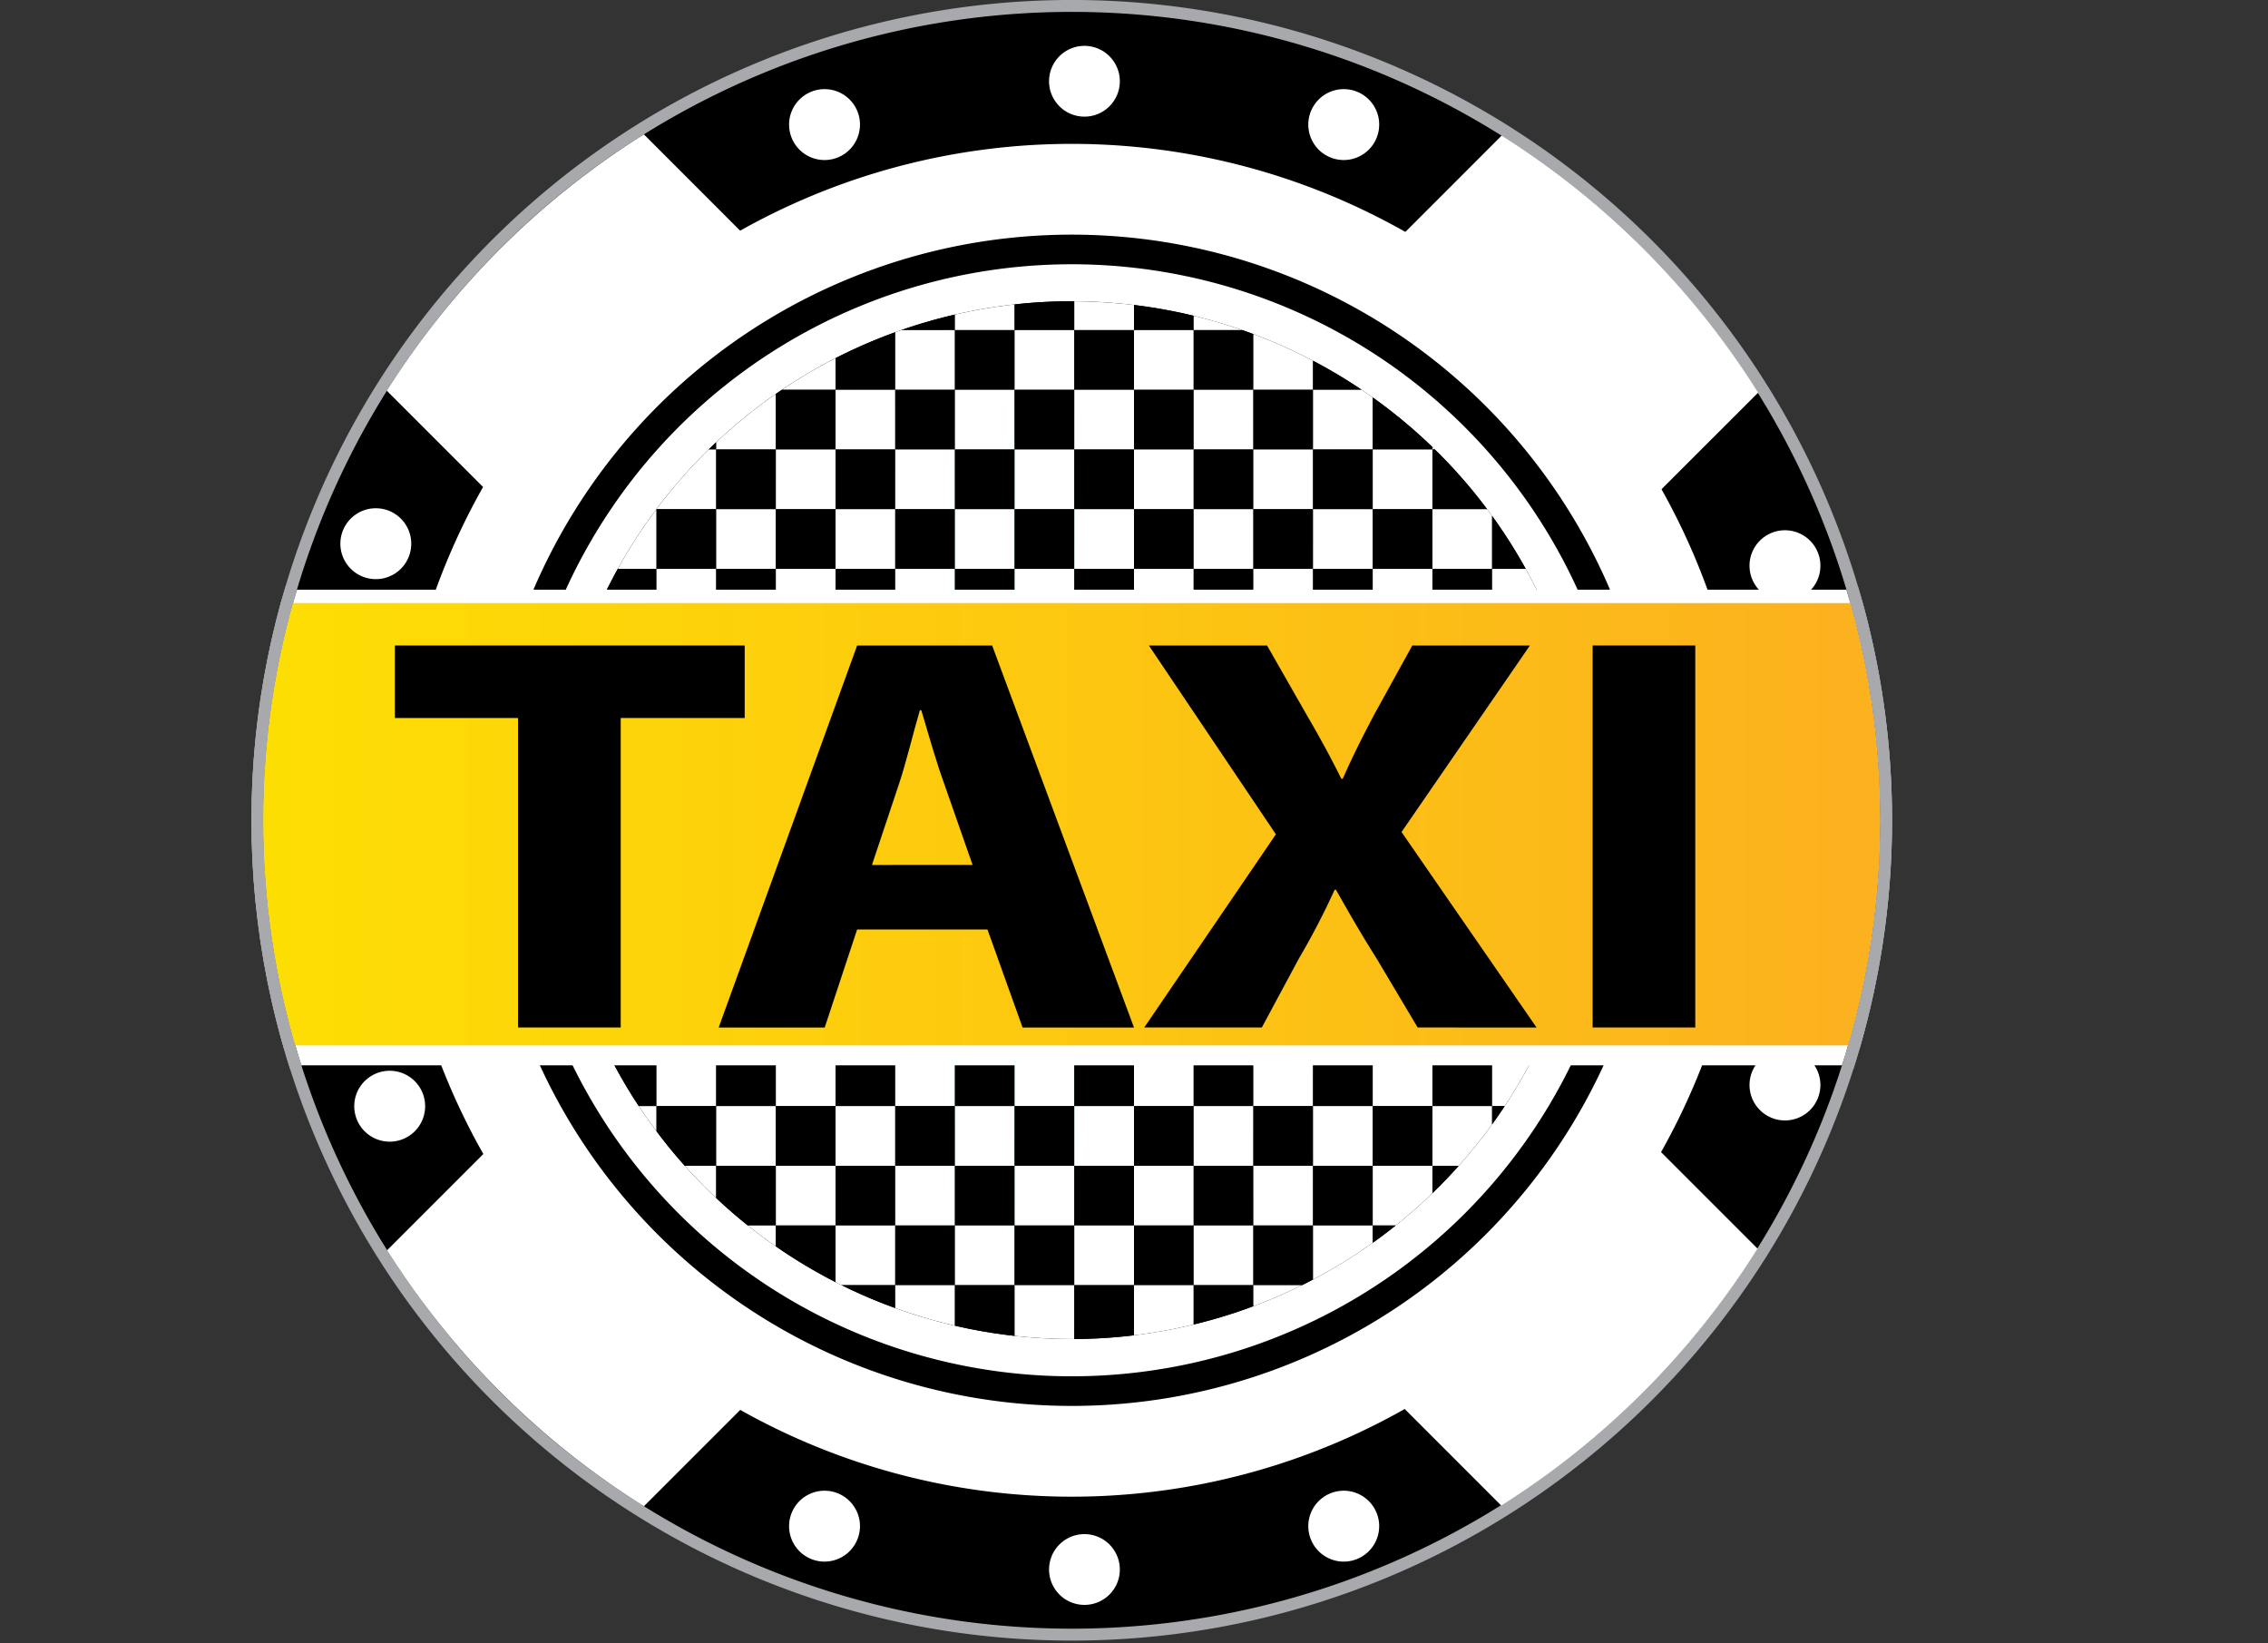 <svg xmlns="http://www.w3.org/2000/svg" xmlns:xlink="http://www.w3.org/1999/xlink" viewBox="0 0 405.06 293.49"><rect x="0" y="0" width="405.06" height="293.49" fill="#333333" stroke="none"/><defs><style>.cls-1{fill:#a7a9ac}.cls-2{fill:url(#radial-gradient)}.cls-3{fill:none}.cls-4{clip-path:url(#clip-path)}.cls-5{fill:#fff}.cls-6{clip-path:url(#clip-path-2)}.cls-7{clip-path:url(#clip-path-3)}.cls-8{fill:url(#linear-gradient)}</style><radialGradient id="radial-gradient" cx="191.41" cy="146.5" r="92.67" gradientUnits="userSpaceOnUse"><stop offset="0" stop-color="#009444"/><stop offset=".35" stop-color="#00632d"/><stop offset="1"/></radialGradient><clipPath id="clip-path"><path d="M295,250.09A146.5,146.5,0,1,1,295,42.9,146.5,146.5,0,0,1,295,250.09Z" class="cls-1"/></clipPath><clipPath id="clip-path-2"><path d="M256.94,212a92.67,92.67,0,1,1,0-131.06A92.68,92.68,0,0,1,256.94,212Z" class="cls-2"/></clipPath><clipPath id="clip-path-3"><path d="M293.49,248.58a144.37,144.37,0,1,1,0-204.17A144.38,144.38,0,0,1,293.49,248.58Z" class="cls-3"/></clipPath><linearGradient id="linear-gradient" x1="23.63" x2="391.06" y1="147.2" y2="147.2" gradientUnits="userSpaceOnUse"><stop offset="0" stop-color="#fde200"/><stop offset="1" stop-color="#fca824"/></linearGradient></defs><title>Ativo 4</title><g id="Camada_2" data-name="Camada 2"><g id="Layer_1" data-name="Layer 1"><path d="M295,250.09A146.5,146.5,0,1,1,295,42.9,146.5,146.5,0,0,1,295,250.09Z" class="cls-1"/><g class="cls-4"><path d="M395.22,172.64c0,8.17-3.47,18.3-12.72,18.3H42.6c-9.24,0-21.45-10.13-21.45-18.3V122.3c0-8.17,8.62-17.59,17.88-17.59H378.91c9.25,0,16.31,9.42,16.31,17.59Z" class="cls-1"/><path d="M394,172.5c0,8.16-7.5,14.8-16.75,14.8H37.91c-9.26,0-16.76-6.64-16.76-14.8V121.93c0-8.17,7.5-14.8,16.76-14.8H377.26c9.25,0,16.75,6.63,16.75,14.8Z" class="cls-1"/></g><path d="M293.49,248.58a144.37,144.37,0,1,1,0-204.17A144.38,144.38,0,0,1,293.49,248.58Z"/><path d="M276.82,231.91a120.8,120.8,0,1,1,0-170.83A120.8,120.8,0,0,1,276.82,231.91Z" class="cls-5"/><path d="M237.52,146.56,314,70.12A145.47,145.47,0,0,0,268.2,24.21l-76.51,76.52Z" class="cls-5"/><path d="M145.86,146.56,69.13,223.29A145.58,145.58,0,0,0,115,269l76.66-76.65Z" class="cls-5"/><path d="M313.9,223l-76.38-76.39-45.83,45.83,76.43,76.44A145.47,145.47,0,0,0,313.9,223Z" class="cls-5"/><path d="M191.69,100.73,115,24A145.57,145.57,0,0,0,69.08,69.78l76.78,76.78Z" class="cls-5"/><rect width="64.81" height="64.81" x="159.28" y="114.16" class="cls-5" transform="translate(-47.49 178.48) rotate(-45)"/><path d="M265.37,220.45a104.59,104.59,0,1,1,0-147.91A104.61,104.61,0,0,1,265.37,220.45Z"/><path d="M261.62,216.71a99.3,99.3,0,1,1,0-140.43A99.3,99.3,0,0,1,261.62,216.71Z" class="cls-5"/><path d="M256.94,212a92.67,92.67,0,1,1,0-131.06A92.68,92.68,0,0,1,256.94,212Z" class="cls-2"/><g class="cls-6"><rect width="10.66" height="10.66" y="37.64"/><rect width="10.66" height="10.66" x="10.66" y="37.64" class="cls-5"/><rect width="10.66" height="10.66" x="21.32" y="37.64"/><rect width="10.66" height="10.66" x="31.98" y="37.64" class="cls-5"/><rect width="10.66" height="10.66" x="42.64" y="37.64"/><rect width="10.66" height="10.66" x="53.3" y="37.64" class="cls-5"/><rect width="10.66" height="10.66" x="63.96" y="37.64"/><rect width="10.66" height="10.66" x="74.62" y="37.64" class="cls-5"/><rect width="10.66" height="10.66" x="85.28" y="37.64"/><rect width="10.66" height="10.66" x="95.94" y="37.64" class="cls-5"/><rect width="10.66" height="10.66" x="106.6" y="37.64"/><rect width="10.66" height="10.66" x="117.25" y="37.64" class="cls-5"/><rect width="10.66" height="10.66" x="127.92" y="37.64"/><rect width="10.66" height="10.66" x="138.57" y="37.64" class="cls-5"/><rect width="10.66" height="10.66" x="149.23" y="37.64"/><rect width="10.66" height="10.66" x="159.89" y="37.64" class="cls-5"/><rect width="10.66" height="10.66" x="170.55" y="37.64"/><rect width="10.66" height="10.66" x="181.21" y="37.64" class="cls-5"/><rect width="10.66" height="10.66" x="191.87" y="37.64"/><rect width="10.66" height="10.66" x="202.53" y="37.64" class="cls-5"/><rect width="10.66" height="10.66" x="213.19" y="37.64"/><rect width="10.66" height="10.66" x="223.85" y="37.64" class="cls-5"/><rect width="10.66" height="10.66" x="234.51" y="37.64"/><rect width="10.66" height="10.66" x="245.17" y="37.64" class="cls-5"/><rect width="10.66" height="10.66" x="255.83" y="37.64"/><rect width="10.66" height="10.66" x="266.49" y="37.64" class="cls-5"/><rect width="10.66" height="10.66" x="277.15" y="37.64"/><rect width="10.66" height="10.66" x="287.81" y="37.64" class="cls-5"/><rect width="10.66" height="10.66" x="298.47" y="37.64"/><rect width="10.66" height="10.66" x="309.13" y="37.64" class="cls-5"/><rect width="10.66" height="10.66" x="319.79" y="37.64"/><rect width="10.66" height="10.66" x="330.45" y="37.64" class="cls-5"/><rect width="10.66" height="10.66" x="341.11" y="37.64"/><rect width="10.66" height="10.66" x="351.77" y="37.64" class="cls-5"/><rect width="10.66" height="10.66" x="362.43" y="37.64"/><rect width="10.66" height="10.66" x="373.09" y="37.64" class="cls-5"/><rect width="10.66" height="10.66" x="383.75" y="37.64"/><rect width="10.66" height="10.66" x="10.66" y="48.3"/><rect width="10.66" height="10.66" x="21.32" y="48.3" class="cls-5"/><rect width="10.66" height="10.66" x="31.98" y="48.3"/><rect width="10.66" height="10.66" x="42.64" y="48.3" class="cls-5"/><rect width="10.66" height="10.66" x="53.3" y="48.3"/><rect width="10.66" height="10.66" x="63.96" y="48.3" class="cls-5"/><rect width="10.66" height="10.66" x="74.62" y="48.3"/><rect width="10.66" height="10.66" x="85.28" y="48.3" class="cls-5"/><rect width="10.66" height="10.66" x="95.94" y="48.3"/><rect width="10.66" height="10.66" x="106.6" y="48.3" class="cls-5"/><rect width="10.66" height="10.66" x="117.25" y="48.3"/><rect width="10.66" height="10.66" x="127.92" y="48.3" class="cls-5"/><rect width="10.66" height="10.66" x="138.57" y="48.3"/><rect width="10.66" height="10.66" x="149.23" y="48.3" class="cls-5"/><rect width="10.66" height="10.66" x="159.89" y="48.3"/><rect width="10.66" height="10.66" x="170.55" y="48.3" class="cls-5"/><rect width="10.66" height="10.66" x="181.21" y="48.3"/><rect width="10.66" height="10.66" x="191.87" y="48.3" class="cls-5"/><rect width="10.66" height="10.66" x="202.53" y="48.3"/><rect width="10.66" height="10.66" x="213.19" y="48.3" class="cls-5"/><rect width="10.66" height="10.66" x="223.85" y="48.3"/><rect width="10.66" height="10.66" x="234.51" y="48.3" class="cls-5"/><rect width="10.66" height="10.66" x="245.17" y="48.3"/><rect width="10.66" height="10.66" x="255.83" y="48.3" class="cls-5"/><rect width="10.66" height="10.66" x="266.49" y="48.3"/><rect width="10.66" height="10.66" x="277.15" y="48.3" class="cls-5"/><rect width="10.66" height="10.66" x="287.81" y="48.3"/><rect width="10.66" height="10.66" x="298.47" y="48.3" class="cls-5"/><rect width="10.66" height="10.66" x="309.13" y="48.3"/><rect width="10.66" height="10.66" x="319.79" y="48.3" class="cls-5"/><rect width="10.66" height="10.66" x="330.45" y="48.3"/><rect width="10.66" height="10.66" x="341.11" y="48.3" class="cls-5"/><rect width="10.66" height="10.66" x="351.77" y="48.3"/><rect width="10.66" height="10.66" x="362.43" y="48.3" class="cls-5"/><rect width="10.66" height="10.66" x="373.09" y="48.3"/><rect width="10.66" height="10.66" x="383.75" y="48.3" class="cls-5"/><rect width="10.66" height="10.66" x="394.4" y="48.3"/><rect width="10.66" height="10.66" y="58.96"/><rect width="10.66" height="10.66" x="10.66" y="58.96" class="cls-5"/><rect width="10.66" height="10.66" x="21.32" y="58.96"/><rect width="10.66" height="10.66" x="31.98" y="58.96" class="cls-5"/><rect width="10.66" height="10.66" x="42.64" y="58.96"/><rect width="10.66" height="10.66" x="53.3" y="58.96" class="cls-5"/><rect width="10.66" height="10.66" x="63.96" y="58.96"/><rect width="10.66" height="10.66" x="74.62" y="58.96" class="cls-5"/><rect width="10.66" height="10.66" x="85.28" y="58.96"/><rect width="10.66" height="10.66" x="95.94" y="58.96" class="cls-5"/><rect width="10.66" height="10.66" x="106.6" y="58.96"/><rect width="10.66" height="10.66" x="117.25" y="58.96" class="cls-5"/><rect width="10.66" height="10.66" x="127.92" y="58.96"/><rect width="10.66" height="10.66" x="138.57" y="58.96" class="cls-5"/><rect width="10.66" height="10.66" x="149.23" y="58.96"/><rect width="10.66" height="10.66" x="159.89" y="58.96" class="cls-5"/><rect width="10.66" height="10.66" x="170.55" y="58.96"/><rect width="10.66" height="10.66" x="181.21" y="58.96" class="cls-5"/><rect width="10.66" height="10.66" x="191.87" y="58.96"/><rect width="10.66" height="10.66" x="202.53" y="58.96" class="cls-5"/><rect width="10.66" height="10.66" x="213.19" y="58.96"/><rect width="10.66" height="10.66" x="223.85" y="58.96" class="cls-5"/><rect width="10.66" height="10.66" x="234.51" y="58.96"/><rect width="10.66" height="10.66" x="245.17" y="58.96" class="cls-5"/><rect width="10.66" height="10.66" x="255.83" y="58.96"/><rect width="10.66" height="10.66" x="266.49" y="58.96" class="cls-5"/><rect width="10.66" height="10.66" x="277.15" y="58.96"/><rect width="10.66" height="10.66" x="287.81" y="58.96" class="cls-5"/><rect width="10.66" height="10.66" x="298.47" y="58.96"/><rect width="10.66" height="10.66" x="309.13" y="58.96" class="cls-5"/><rect width="10.66" height="10.66" x="319.79" y="58.96"/><rect width="10.66" height="10.66" x="330.45" y="58.96" class="cls-5"/><rect width="10.66" height="10.66" x="341.11" y="58.96"/><rect width="10.66" height="10.66" x="351.77" y="58.96" class="cls-5"/><rect width="10.66" height="10.66" x="362.43" y="58.96"/><rect width="10.66" height="10.66" x="373.09" y="58.96" class="cls-5"/><rect width="10.66" height="10.66" x="383.75" y="58.96"/><rect width="10.66" height="10.66" x="10.66" y="69.62"/><rect width="10.66" height="10.66" x="21.32" y="69.62" class="cls-5"/><rect width="10.66" height="10.66" x="31.98" y="69.62"/><rect width="10.66" height="10.66" x="42.64" y="69.62" class="cls-5"/><rect width="10.66" height="10.66" x="53.3" y="69.62"/><rect width="10.66" height="10.66" x="63.96" y="69.62" class="cls-5"/><rect width="10.66" height="10.66" x="74.62" y="69.62"/><rect width="10.66" height="10.66" x="85.28" y="69.62" class="cls-5"/><rect width="10.66" height="10.66" x="95.94" y="69.62"/><rect width="10.66" height="10.66" x="106.6" y="69.62" class="cls-5"/><rect width="10.66" height="10.66" x="117.25" y="69.62"/><rect width="10.66" height="10.66" x="127.92" y="69.62" class="cls-5"/><rect width="10.66" height="10.66" x="138.57" y="69.62"/><rect width="10.66" height="10.66" x="149.23" y="69.62" class="cls-5"/><rect width="10.66" height="10.66" x="159.89" y="69.62"/><rect width="10.66" height="10.66" x="170.55" y="69.62" class="cls-5"/><rect width="10.66" height="10.66" x="181.21" y="69.62"/><rect width="10.66" height="10.66" x="191.87" y="69.62" class="cls-5"/><rect width="10.66" height="10.66" x="202.53" y="69.62"/><rect width="10.66" height="10.66" x="213.19" y="69.62" class="cls-5"/><rect width="10.66" height="10.66" x="223.85" y="69.62"/><rect width="10.66" height="10.66" x="234.51" y="69.62" class="cls-5"/><rect width="10.66" height="10.66" x="245.17" y="69.62"/><rect width="10.66" height="10.66" x="255.83" y="69.62" class="cls-5"/><rect width="10.66" height="10.66" x="266.49" y="69.62"/><rect width="10.66" height="10.66" x="277.15" y="69.62" class="cls-5"/><rect width="10.66" height="10.66" x="287.81" y="69.62"/><rect width="10.66" height="10.66" x="298.47" y="69.62" class="cls-5"/><rect width="10.66" height="10.66" x="309.13" y="69.62"/><rect width="10.66" height="10.66" x="319.79" y="69.62" class="cls-5"/><rect width="10.66" height="10.66" x="330.45" y="69.62"/><rect width="10.66" height="10.66" x="341.11" y="69.62" class="cls-5"/><rect width="10.66" height="10.66" x="351.77" y="69.62"/><rect width="10.66" height="10.66" x="362.43" y="69.62" class="cls-5"/><rect width="10.66" height="10.66" x="373.09" y="69.62"/><rect width="10.66" height="10.66" x="383.75" y="69.62" class="cls-5"/><rect width="10.66" height="10.66" x="394.4" y="69.62"/><rect width="10.66" height="10.66" y="80.28"/><rect width="10.66" height="10.66" x="10.66" y="80.28" class="cls-5"/><rect width="10.66" height="10.66" x="21.32" y="80.28"/><rect width="10.66" height="10.66" x="31.98" y="80.28" class="cls-5"/><rect width="10.66" height="10.66" x="42.64" y="80.28"/><rect width="10.66" height="10.66" x="53.3" y="80.28" class="cls-5"/><rect width="10.66" height="10.66" x="63.96" y="80.28"/><rect width="10.66" height="10.66" x="74.62" y="80.28" class="cls-5"/><rect width="10.66" height="10.66" x="85.28" y="80.28"/><rect width="10.66" height="10.66" x="95.94" y="80.28" class="cls-5"/><rect width="10.66" height="10.66" x="106.6" y="80.28"/><rect width="10.66" height="10.66" x="117.25" y="80.28" class="cls-5"/><rect width="10.66" height="10.66" x="127.92" y="80.28"/><rect width="10.66" height="10.66" x="138.57" y="80.28" class="cls-5"/><rect width="10.66" height="10.66" x="149.23" y="80.28"/><rect width="10.66" height="10.66" x="159.89" y="80.28" class="cls-5"/><rect width="10.66" height="10.66" x="170.55" y="80.28"/><rect width="10.66" height="10.66" x="181.21" y="80.28" class="cls-5"/><rect width="10.66" height="10.66" x="191.87" y="80.28"/><rect width="10.66" height="10.66" x="202.53" y="80.28" class="cls-5"/><rect width="10.66" height="10.66" x="213.19" y="80.28"/><rect width="10.66" height="10.66" x="223.85" y="80.28" class="cls-5"/><rect width="10.66" height="10.66" x="234.51" y="80.28"/><rect width="10.66" height="10.66" x="245.17" y="80.28" class="cls-5"/><rect width="10.66" height="10.66" x="255.83" y="80.28"/><rect width="10.66" height="10.66" x="266.49" y="80.28" class="cls-5"/><rect width="10.66" height="10.66" x="277.15" y="80.28"/><rect width="10.66" height="10.66" x="287.81" y="80.28" class="cls-5"/><rect width="10.66" height="10.66" x="298.47" y="80.28"/><rect width="10.66" height="10.66" x="309.13" y="80.28" class="cls-5"/><rect width="10.66" height="10.66" x="319.79" y="80.28"/><rect width="10.66" height="10.66" x="330.45" y="80.28" class="cls-5"/><rect width="10.66" height="10.66" x="341.11" y="80.28"/><rect width="10.66" height="10.66" x="351.77" y="80.28" class="cls-5"/><rect width="10.66" height="10.66" x="362.43" y="80.28"/><rect width="10.66" height="10.66" x="373.09" y="80.28" class="cls-5"/><rect width="10.66" height="10.66" x="383.75" y="80.28"/><rect width="10.66" height="10.66" x="10.66" y="90.94"/><rect width="10.66" height="10.66" x="21.32" y="90.94" class="cls-5"/><rect width="10.66" height="10.66" x="31.98" y="90.94"/><rect width="10.66" height="10.66" x="42.64" y="90.94" class="cls-5"/><rect width="10.66" height="10.66" x="53.3" y="90.94"/><rect width="10.66" height="10.66" x="63.96" y="90.94" class="cls-5"/><rect width="10.66" height="10.66" x="74.62" y="90.94"/><rect width="10.66" height="10.66" x="85.28" y="90.94" class="cls-5"/><rect width="10.66" height="10.66" x="95.94" y="90.94"/><rect width="10.66" height="10.66" x="106.6" y="90.94" class="cls-5"/><rect width="10.66" height="10.66" x="117.25" y="90.94"/><rect width="10.66" height="10.66" x="127.92" y="90.94" class="cls-5"/><rect width="10.66" height="10.66" x="138.57" y="90.94"/><rect width="10.66" height="10.66" x="149.23" y="90.94" class="cls-5"/><rect width="10.66" height="10.66" x="159.89" y="90.94"/><rect width="10.66" height="10.66" x="170.55" y="90.94" class="cls-5"/><rect width="10.66" height="10.66" x="181.21" y="90.94"/><rect width="10.66" height="10.66" x="191.87" y="90.94" class="cls-5"/><rect width="10.66" height="10.66" x="202.53" y="90.94"/><rect width="10.66" height="10.66" x="213.19" y="90.94" class="cls-5"/><rect width="10.66" height="10.66" x="223.85" y="90.94"/><rect width="10.66" height="10.66" x="234.51" y="90.94" class="cls-5"/><rect width="10.66" height="10.66" x="245.17" y="90.94"/><rect width="10.66" height="10.66" x="255.83" y="90.94" class="cls-5"/><rect width="10.66" height="10.66" x="266.49" y="90.94"/><rect width="10.66" height="10.66" x="277.15" y="90.94" class="cls-5"/><rect width="10.66" height="10.66" x="287.81" y="90.94"/><rect width="10.66" height="10.66" x="298.47" y="90.94" class="cls-5"/><rect width="10.66" height="10.66" x="309.13" y="90.94"/><rect width="10.66" height="10.66" x="319.79" y="90.94" class="cls-5"/><rect width="10.66" height="10.66" x="330.45" y="90.94"/><rect width="10.66" height="10.66" x="341.11" y="90.94" class="cls-5"/><rect width="10.66" height="10.66" x="351.77" y="90.94"/><rect width="10.66" height="10.66" x="362.43" y="90.94" class="cls-5"/><rect width="10.66" height="10.66" x="373.09" y="90.94"/><rect width="10.66" height="10.66" x="383.75" y="90.94" class="cls-5"/><rect width="10.66" height="10.66" x="394.4" y="90.94"/><rect width="10.66" height="10.66" y="101.6"/><rect width="10.66" height="10.66" x="10.66" y="101.6" class="cls-5"/><rect width="10.66" height="10.66" x="21.32" y="101.6"/><rect width="10.66" height="10.66" x="31.98" y="101.6" class="cls-5"/><rect width="10.66" height="10.66" x="42.64" y="101.6"/><rect width="10.66" height="10.66" x="53.3" y="101.6" class="cls-5"/><rect width="10.66" height="10.66" x="63.96" y="101.6"/><rect width="10.66" height="10.66" x="74.62" y="101.6" class="cls-5"/><rect width="10.66" height="10.66" x="85.28" y="101.6"/><rect width="10.66" height="10.66" x="95.94" y="101.6" class="cls-5"/><rect width="10.66" height="10.66" x="106.6" y="101.6"/><rect width="10.66" height="10.66" x="117.25" y="101.6" class="cls-5"/><rect width="10.66" height="10.66" x="127.92" y="101.6"/><rect width="10.66" height="10.66" x="138.57" y="101.6" class="cls-5"/><rect width="10.66" height="10.66" x="149.23" y="101.6"/><rect width="10.66" height="10.66" x="159.89" y="101.6" class="cls-5"/><rect width="10.66" height="10.66" x="170.55" y="101.6"/><rect width="10.66" height="10.66" x="181.21" y="101.6" class="cls-5"/><rect width="10.66" height="10.66" x="191.87" y="101.6"/><rect width="10.66" height="10.66" x="202.53" y="101.6" class="cls-5"/><rect width="10.66" height="10.66" x="213.19" y="101.6"/><rect width="10.66" height="10.66" x="223.85" y="101.6" class="cls-5"/><rect width="10.66" height="10.66" x="234.51" y="101.6"/><rect width="10.66" height="10.66" x="245.17" y="101.6" class="cls-5"/><rect width="10.66" height="10.66" x="255.83" y="101.6"/><rect width="10.66" height="10.66" x="266.49" y="101.6" class="cls-5"/><rect width="10.66" height="10.66" x="277.15" y="101.6"/><rect width="10.66" height="10.66" x="287.81" y="101.6" class="cls-5"/><rect width="10.66" height="10.66" x="298.47" y="101.6"/><rect width="10.66" height="10.66" x="309.13" y="101.6" class="cls-5"/><rect width="10.66" height="10.66" x="319.79" y="101.6"/><rect width="10.66" height="10.66" x="330.45" y="101.6" class="cls-5"/><rect width="10.66" height="10.66" x="341.11" y="101.6"/><rect width="10.66" height="10.66" x="351.77" y="101.6" class="cls-5"/><rect width="10.66" height="10.66" x="362.43" y="101.6"/><rect width="10.66" height="10.66" x="373.09" y="101.6" class="cls-5"/><rect width="10.66" height="10.66" x="383.75" y="101.6"/><rect width="10.66" height="10.66" x="10.66" y="112.26"/><rect width="10.66" height="10.66" x="21.32" y="112.26" class="cls-5"/><rect width="10.66" height="10.66" x="31.98" y="112.26"/><rect width="10.66" height="10.66" x="42.64" y="112.26" class="cls-5"/><rect width="10.66" height="10.66" x="53.3" y="112.26"/><rect width="10.66" height="10.66" x="63.96" y="112.26" class="cls-5"/><rect width="10.66" height="10.66" x="74.62" y="112.26"/><rect width="10.66" height="10.66" x="85.28" y="112.26" class="cls-5"/><rect width="10.66" height="10.66" x="95.94" y="112.26"/><rect width="10.66" height="10.66" x="106.6" y="112.26" class="cls-5"/><rect width="10.66" height="10.66" x="117.25" y="112.26"/><rect width="10.66" height="10.66" x="127.92" y="112.26" class="cls-5"/><rect width="10.66" height="10.66" x="138.57" y="112.26"/><rect width="10.66" height="10.66" x="149.23" y="112.26" class="cls-5"/><rect width="10.66" height="10.66" x="159.89" y="112.26"/><rect width="10.66" height="10.66" x="170.55" y="112.26" class="cls-5"/><rect width="10.66" height="10.66" x="181.21" y="112.26"/><rect width="10.66" height="10.66" x="191.87" y="112.26" class="cls-5"/><rect width="10.66" height="10.66" x="202.53" y="112.26"/><rect width="10.66" height="10.66" x="213.19" y="112.26" class="cls-5"/><rect width="10.66" height="10.66" x="223.85" y="112.26"/><rect width="10.66" height="10.66" x="234.51" y="112.26" class="cls-5"/><rect width="10.66" height="10.66" x="245.17" y="112.26"/><rect width="10.66" height="10.66" x="255.83" y="112.26" class="cls-5"/><rect width="10.66" height="10.66" x="266.49" y="112.26"/><rect width="10.66" height="10.66" x="277.15" y="112.26" class="cls-5"/><rect width="10.66" height="10.66" x="287.81" y="112.26"/><rect width="10.66" height="10.66" x="298.47" y="112.26" class="cls-5"/><rect width="10.66" height="10.66" x="309.13" y="112.26"/><rect width="10.66" height="10.66" x="319.79" y="112.26" class="cls-5"/><rect width="10.66" height="10.66" x="330.45" y="112.26"/><rect width="10.66" height="10.66" x="341.11" y="112.26" class="cls-5"/><rect width="10.66" height="10.66" x="351.77" y="112.26"/><rect width="10.66" height="10.66" x="362.43" y="112.26" class="cls-5"/><rect width="10.66" height="10.66" x="373.09" y="112.26"/><rect width="10.66" height="10.66" x="383.75" y="112.26" class="cls-5"/><rect width="10.66" height="10.66" x="394.4" y="112.26"/><rect width="10.66" height="10.66" y="122.92"/><rect width="10.66" height="10.66" x="10.66" y="122.92" class="cls-5"/><rect width="10.66" height="10.66" x="21.32" y="122.92"/><rect width="10.66" height="10.66" x="31.98" y="122.92" class="cls-5"/><rect width="10.66" height="10.66" x="42.64" y="122.92"/><rect width="10.66" height="10.66" x="53.3" y="122.92" class="cls-5"/><rect width="10.66" height="10.66" x="63.96" y="122.92"/><rect width="10.66" height="10.66" x="74.62" y="122.92" class="cls-5"/><rect width="10.66" height="10.66" x="85.28" y="122.92"/><rect width="10.66" height="10.66" x="95.94" y="122.92" class="cls-5"/><rect width="10.66" height="10.66" x="106.6" y="122.92"/><rect width="10.66" height="10.66" x="117.25" y="122.92" class="cls-5"/><rect width="10.66" height="10.66" x="127.92" y="122.92"/><rect width="10.66" height="10.66" x="138.57" y="122.92" class="cls-5"/><rect width="10.66" height="10.66" x="149.23" y="122.92"/><rect width="10.66" height="10.66" x="159.89" y="122.92" class="cls-5"/><rect width="10.66" height="10.66" x="170.55" y="122.92"/><rect width="10.66" height="10.66" x="181.21" y="122.92" class="cls-5"/><rect width="10.66" height="10.66" x="191.87" y="122.92"/><rect width="10.66" height="10.66" x="202.53" y="122.92" class="cls-5"/><rect width="10.66" height="10.66" x="213.19" y="122.92"/><rect width="10.66" height="10.66" x="223.85" y="122.92" class="cls-5"/><rect width="10.66" height="10.66" x="234.51" y="122.92"/><rect width="10.66" height="10.66" x="245.17" y="122.92" class="cls-5"/><rect width="10.66" height="10.66" x="255.83" y="122.92"/><rect width="10.66" height="10.66" x="266.49" y="122.92" class="cls-5"/><rect width="10.66" height="10.66" x="277.15" y="122.92"/><rect width="10.66" height="10.66" x="287.81" y="122.92" class="cls-5"/><rect width="10.66" height="10.66" x="298.47" y="122.92"/><rect width="10.66" height="10.66" x="309.13" y="122.92" class="cls-5"/><rect width="10.66" height="10.66" x="319.79" y="122.92"/><rect width="10.66" height="10.66" x="330.45" y="122.92" class="cls-5"/><rect width="10.66" height="10.66" x="341.11" y="122.92"/><rect width="10.66" height="10.66" x="351.77" y="122.92" class="cls-5"/><rect width="10.66" height="10.66" x="362.43" y="122.92"/><rect width="10.66" height="10.66" x="373.09" y="122.92" class="cls-5"/><rect width="10.66" height="10.66" x="383.75" y="122.92"/><rect width="10.66" height="10.66" x="10.66" y="133.58"/><rect width="10.66" height="10.66" x="21.32" y="133.58" class="cls-5"/><rect width="10.66" height="10.66" x="31.98" y="133.58"/><rect width="10.66" height="10.66" x="42.64" y="133.58" class="cls-5"/><rect width="10.66" height="10.66" x="53.3" y="133.58"/><rect width="10.66" height="10.66" x="63.96" y="133.58" class="cls-5"/><rect width="10.66" height="10.66" x="74.62" y="133.58"/><rect width="10.66" height="10.66" x="85.28" y="133.58" class="cls-5"/><rect width="10.66" height="10.66" x="95.94" y="133.58"/><rect width="10.66" height="10.66" x="106.6" y="133.58" class="cls-5"/><rect width="10.66" height="10.66" x="117.25" y="133.58"/><rect width="10.66" height="10.66" x="127.92" y="133.58" class="cls-5"/><rect width="10.66" height="10.66" x="138.57" y="133.58"/><rect width="10.66" height="10.66" x="149.23" y="133.58" class="cls-5"/><rect width="10.66" height="10.66" x="159.89" y="133.58"/><rect width="10.66" height="10.66" x="170.55" y="133.58" class="cls-5"/><rect width="10.66" height="10.66" x="181.21" y="133.58"/><rect width="10.66" height="10.66" x="191.87" y="133.58" class="cls-5"/><rect width="10.66" height="10.66" x="202.53" y="133.58"/><rect width="10.66" height="10.66" x="213.19" y="133.58" class="cls-5"/><rect width="10.66" height="10.66" x="223.85" y="133.58"/><rect width="10.66" height="10.66" x="234.51" y="133.58" class="cls-5"/><rect width="10.66" height="10.66" x="245.17" y="133.58"/><rect width="10.66" height="10.66" x="255.83" y="133.58" class="cls-5"/><rect width="10.66" height="10.66" x="266.49" y="133.58"/><rect width="10.66" height="10.66" x="277.15" y="133.58" class="cls-5"/><rect width="10.66" height="10.66" x="287.81" y="133.58"/><rect width="10.66" height="10.66" x="298.47" y="133.58" class="cls-5"/><rect width="10.66" height="10.66" x="309.13" y="133.58"/><rect width="10.66" height="10.66" x="319.79" y="133.58" class="cls-5"/><rect width="10.66" height="10.66" x="330.45" y="133.58"/><rect width="10.66" height="10.66" x="341.11" y="133.58" class="cls-5"/><rect width="10.66" height="10.66" x="351.77" y="133.58"/><rect width="10.66" height="10.66" x="362.43" y="133.58" class="cls-5"/><rect width="10.66" height="10.66" x="373.09" y="133.58"/><rect width="10.66" height="10.66" x="383.75" y="133.58" class="cls-5"/><rect width="10.66" height="10.66" x="394.4" y="133.58"/><rect width="10.66" height="10.66" y="144.24"/><rect width="10.66" height="10.66" x="10.66" y="144.24" class="cls-5"/><rect width="10.66" height="10.66" x="21.32" y="144.24"/><rect width="10.66" height="10.66" x="31.98" y="144.24" class="cls-5"/><rect width="10.66" height="10.66" x="42.64" y="144.24"/><rect width="10.66" height="10.66" x="53.3" y="144.24" class="cls-5"/><rect width="10.66" height="10.66" x="63.96" y="144.24"/><rect width="10.66" height="10.66" x="74.62" y="144.24" class="cls-5"/><rect width="10.66" height="10.66" x="85.28" y="144.24"/><rect width="10.66" height="10.66" x="95.94" y="144.24" class="cls-5"/><rect width="10.66" height="10.66" x="106.6" y="144.24"/><rect width="10.66" height="10.66" x="117.25" y="144.24" class="cls-5"/><rect width="10.66" height="10.66" x="127.92" y="144.24"/><rect width="10.66" height="10.66" x="138.57" y="144.24" class="cls-5"/><rect width="10.66" height="10.66" x="149.23" y="144.24"/><rect width="10.66" height="10.66" x="159.89" y="144.24" class="cls-5"/><rect width="10.66" height="10.66" x="170.55" y="144.24"/><rect width="10.66" height="10.66" x="181.21" y="144.24" class="cls-5"/><rect width="10.66" height="10.66" x="191.87" y="144.24"/><rect width="10.66" height="10.66" x="202.53" y="144.24" class="cls-5"/><rect width="10.66" height="10.66" x="213.19" y="144.24"/><rect width="10.66" height="10.66" x="223.85" y="144.24" class="cls-5"/><rect width="10.66" height="10.66" x="234.51" y="144.24"/><rect width="10.66" height="10.66" x="245.17" y="144.24" class="cls-5"/><rect width="10.66" height="10.66" x="255.83" y="144.24"/><rect width="10.66" height="10.66" x="266.49" y="144.24" class="cls-5"/><rect width="10.66" height="10.66" x="277.15" y="144.24"/><rect width="10.66" height="10.66" x="287.81" y="144.24" class="cls-5"/><rect width="10.66" height="10.66" x="298.47" y="144.24"/><rect width="10.66" height="10.66" x="309.13" y="144.24" class="cls-5"/><rect width="10.66" height="10.66" x="319.79" y="144.24"/><rect width="10.66" height="10.66" x="330.45" y="144.24" class="cls-5"/><rect width="10.66" height="10.66" x="341.11" y="144.24"/><rect width="10.66" height="10.66" x="351.77" y="144.24" class="cls-5"/><rect width="10.66" height="10.66" x="362.43" y="144.24"/><rect width="10.66" height="10.66" x="373.09" y="144.24" class="cls-5"/><rect width="10.66" height="10.66" x="383.75" y="144.24"/><rect width="10.66" height="10.66" x="10.66" y="154.9"/><rect width="10.66" height="10.66" x="21.32" y="154.9" class="cls-5"/><rect width="10.66" height="10.66" x="31.98" y="154.9"/><rect width="10.66" height="10.66" x="42.64" y="154.9" class="cls-5"/><rect width="10.66" height="10.66" x="53.3" y="154.9"/><rect width="10.66" height="10.66" x="63.96" y="154.9" class="cls-5"/><rect width="10.66" height="10.66" x="74.62" y="154.9"/><rect width="10.66" height="10.66" x="85.28" y="154.9" class="cls-5"/><rect width="10.66" height="10.66" x="95.94" y="154.9"/><rect width="10.66" height="10.66" x="106.6" y="154.9" class="cls-5"/><rect width="10.66" height="10.66" x="117.25" y="154.9"/><rect width="10.66" height="10.66" x="127.92" y="154.9" class="cls-5"/><rect width="10.66" height="10.66" x="138.57" y="154.9"/><rect width="10.66" height="10.66" x="149.23" y="154.9" class="cls-5"/><rect width="10.66" height="10.66" x="159.89" y="154.9"/><rect width="10.66" height="10.66" x="170.55" y="154.9" class="cls-5"/><rect width="10.66" height="10.66" x="181.21" y="154.9"/><rect width="10.66" height="10.66" x="191.87" y="154.9" class="cls-5"/><rect width="10.66" height="10.66" x="202.53" y="154.9"/><rect width="10.66" height="10.66" x="213.19" y="154.9" class="cls-5"/><rect width="10.66" height="10.66" x="223.85" y="154.9"/><rect width="10.66" height="10.66" x="234.51" y="154.9" class="cls-5"/><rect width="10.66" height="10.66" x="245.17" y="154.9"/><rect width="10.66" height="10.66" x="255.83" y="154.9" class="cls-5"/><rect width="10.66" height="10.66" x="266.49" y="154.9"/><rect width="10.66" height="10.66" x="277.15" y="154.9" class="cls-5"/><rect width="10.66" height="10.66" x="287.81" y="154.9"/><rect width="10.66" height="10.66" x="298.47" y="154.9" class="cls-5"/><rect width="10.66" height="10.66" x="309.13" y="154.9"/><rect width="10.66" height="10.66" x="319.79" y="154.9" class="cls-5"/><rect width="10.66" height="10.66" x="330.45" y="154.9"/><rect width="10.66" height="10.66" x="341.11" y="154.9" class="cls-5"/><rect width="10.66" height="10.66" x="351.77" y="154.9"/><rect width="10.66" height="10.66" x="362.43" y="154.9" class="cls-5"/><rect width="10.66" height="10.66" x="373.09" y="154.9"/><rect width="10.66" height="10.66" x="383.75" y="154.9" class="cls-5"/><rect width="10.66" height="10.66" x="394.4" y="154.9"/><rect width="10.66" height="10.66" y="165.56"/><rect width="10.66" height="10.66" x="10.66" y="165.56" class="cls-5"/><rect width="10.66" height="10.66" x="21.32" y="165.56"/><rect width="10.66" height="10.66" x="31.98" y="165.56" class="cls-5"/><rect width="10.66" height="10.66" x="42.64" y="165.56"/><rect width="10.66" height="10.66" x="53.3" y="165.56" class="cls-5"/><rect width="10.66" height="10.66" x="63.96" y="165.56"/><rect width="10.66" height="10.66" x="74.62" y="165.56" class="cls-5"/><rect width="10.66" height="10.66" x="85.28" y="165.56"/><rect width="10.66" height="10.66" x="95.94" y="165.56" class="cls-5"/><rect width="10.66" height="10.66" x="106.6" y="165.56"/><rect width="10.66" height="10.66" x="117.25" y="165.56" class="cls-5"/><rect width="10.66" height="10.66" x="127.92" y="165.56"/><rect width="10.66" height="10.66" x="138.57" y="165.56" class="cls-5"/><rect width="10.66" height="10.66" x="149.23" y="165.56"/><rect width="10.66" height="10.66" x="159.89" y="165.56" class="cls-5"/><rect width="10.66" height="10.66" x="170.55" y="165.56"/><rect width="10.66" height="10.66" x="181.21" y="165.56" class="cls-5"/><rect width="10.66" height="10.66" x="191.87" y="165.56"/><rect width="10.66" height="10.66" x="202.53" y="165.56" class="cls-5"/><rect width="10.66" height="10.66" x="213.19" y="165.56"/><rect width="10.66" height="10.66" x="223.85" y="165.56" class="cls-5"/><rect width="10.66" height="10.66" x="234.51" y="165.56"/><rect width="10.66" height="10.66" x="245.17" y="165.56" class="cls-5"/><rect width="10.66" height="10.66" x="255.83" y="165.56"/><rect width="10.66" height="10.66" x="266.49" y="165.56" class="cls-5"/><rect width="10.66" height="10.66" x="277.15" y="165.56"/><rect width="10.66" height="10.66" x="287.81" y="165.56" class="cls-5"/><rect width="10.66" height="10.66" x="298.47" y="165.56"/><rect width="10.66" height="10.66" x="309.13" y="165.56" class="cls-5"/><rect width="10.66" height="10.66" x="319.79" y="165.56"/><rect width="10.66" height="10.66" x="330.45" y="165.56" class="cls-5"/><rect width="10.66" height="10.66" x="341.11" y="165.56"/><rect width="10.66" height="10.66" x="351.77" y="165.56" class="cls-5"/><rect width="10.66" height="10.66" x="362.43" y="165.56"/><rect width="10.66" height="10.66" x="373.09" y="165.56" class="cls-5"/><rect width="10.66" height="10.66" x="383.75" y="165.56"/><rect width="10.66" height="10.66" x="10.66" y="176.22"/><rect width="10.66" height="10.66" x="21.32" y="176.22" class="cls-5"/><rect width="10.66" height="10.66" x="31.98" y="176.22"/><rect width="10.66" height="10.66" x="42.64" y="176.22" class="cls-5"/><rect width="10.66" height="10.66" x="53.3" y="176.22"/><rect width="10.66" height="10.66" x="63.96" y="176.22" class="cls-5"/><rect width="10.66" height="10.66" x="74.62" y="176.22"/><rect width="10.66" height="10.66" x="85.28" y="176.22" class="cls-5"/><rect width="10.66" height="10.66" x="95.94" y="176.22"/><rect width="10.66" height="10.66" x="106.6" y="176.22" class="cls-5"/><rect width="10.66" height="10.66" x="117.25" y="176.22"/><rect width="10.66" height="10.66" x="127.92" y="176.22" class="cls-5"/><rect width="10.66" height="10.66" x="138.57" y="176.22"/><rect width="10.66" height="10.66" x="149.23" y="176.22" class="cls-5"/><rect width="10.66" height="10.66" x="159.89" y="176.22"/><rect width="10.66" height="10.66" x="170.55" y="176.22" class="cls-5"/><rect width="10.66" height="10.66" x="181.21" y="176.22"/><rect width="10.66" height="10.66" x="191.87" y="176.22" class="cls-5"/><rect width="10.66" height="10.66" x="202.53" y="176.22"/><rect width="10.66" height="10.66" x="213.19" y="176.22" class="cls-5"/><rect width="10.66" height="10.66" x="223.85" y="176.22"/><rect width="10.66" height="10.66" x="234.51" y="176.22" class="cls-5"/><rect width="10.66" height="10.66" x="245.17" y="176.22"/><rect width="10.66" height="10.66" x="255.83" y="176.22" class="cls-5"/><rect width="10.66" height="10.66" x="266.49" y="176.22"/><rect width="10.66" height="10.66" x="277.15" y="176.22" class="cls-5"/><rect width="10.66" height="10.66" x="287.81" y="176.22"/><rect width="10.66" height="10.66" x="298.47" y="176.22" class="cls-5"/><rect width="10.66" height="10.66" x="309.13" y="176.22"/><rect width="10.66" height="10.66" x="319.79" y="176.22" class="cls-5"/><rect width="10.66" height="10.66" x="330.45" y="176.22"/><rect width="10.66" height="10.66" x="341.11" y="176.22" class="cls-5"/><rect width="10.66" height="10.66" x="351.77" y="176.22"/><rect width="10.66" height="10.66" x="362.43" y="176.22" class="cls-5"/><rect width="10.66" height="10.66" x="373.09" y="176.22"/><rect width="10.66" height="10.66" x="383.75" y="176.22" class="cls-5"/><rect width="10.66" height="10.66" x="394.4" y="176.22"/><rect width="10.66" height="10.66" y="186.88"/><rect width="10.66" height="10.66" x="10.66" y="186.88" class="cls-5"/><rect width="10.66" height="10.66" x="21.32" y="186.88"/><rect width="10.66" height="10.66" x="31.98" y="186.88" class="cls-5"/><rect width="10.66" height="10.66" x="42.64" y="186.88"/><rect width="10.66" height="10.66" x="53.3" y="186.88" class="cls-5"/><rect width="10.66" height="10.66" x="63.96" y="186.88"/><rect width="10.66" height="10.66" x="74.62" y="186.88" class="cls-5"/><rect width="10.66" height="10.66" x="85.28" y="186.88"/><rect width="10.66" height="10.66" x="95.94" y="186.88" class="cls-5"/><rect width="10.66" height="10.66" x="106.6" y="186.88"/><rect width="10.66" height="10.66" x="117.25" y="186.88" class="cls-5"/><rect width="10.66" height="10.66" x="127.92" y="186.88"/><rect width="10.66" height="10.66" x="138.57" y="186.88" class="cls-5"/><rect width="10.66" height="10.66" x="149.23" y="186.88"/><rect width="10.66" height="10.66" x="159.89" y="186.88" class="cls-5"/><rect width="10.66" height="10.66" x="170.55" y="186.88"/><rect width="10.66" height="10.66" x="181.21" y="186.88" class="cls-5"/><rect width="10.66" height="10.66" x="191.87" y="186.88"/><rect width="10.66" height="10.66" x="202.53" y="186.88" class="cls-5"/><rect width="10.66" height="10.66" x="213.19" y="186.88"/><rect width="10.66" height="10.66" x="223.85" y="186.88" class="cls-5"/><rect width="10.66" height="10.66" x="234.51" y="186.88"/><rect width="10.66" height="10.66" x="245.17" y="186.88" class="cls-5"/><rect width="10.66" height="10.66" x="255.83" y="186.88"/><rect width="10.66" height="10.66" x="266.49" y="186.88" class="cls-5"/><rect width="10.66" height="10.66" x="277.15" y="186.88"/><rect width="10.66" height="10.66" x="287.81" y="186.88" class="cls-5"/><rect width="10.66" height="10.66" x="298.47" y="186.88"/><rect width="10.66" height="10.66" x="309.13" y="186.88" class="cls-5"/><rect width="10.66" height="10.66" x="319.79" y="186.88"/><rect width="10.66" height="10.66" x="330.45" y="186.88" class="cls-5"/><rect width="10.66" height="10.66" x="341.11" y="186.88"/><rect width="10.66" height="10.66" x="351.77" y="186.88" class="cls-5"/><rect width="10.66" height="10.66" x="362.43" y="186.88"/><rect width="10.66" height="10.66" x="373.09" y="186.88" class="cls-5"/><rect width="10.66" height="10.66" x="383.75" y="186.88"/><rect width="10.66" height="10.66" x="10.66" y="197.54"/><rect width="10.66" height="10.66" x="21.32" y="197.54" class="cls-5"/><rect width="10.66" height="10.66" x="31.98" y="197.54"/><rect width="10.66" height="10.66" x="42.64" y="197.54" class="cls-5"/><rect width="10.66" height="10.66" x="53.3" y="197.54"/><rect width="10.66" height="10.66" x="63.96" y="197.54" class="cls-5"/><rect width="10.66" height="10.66" x="74.62" y="197.54"/><rect width="10.66" height="10.66" x="85.28" y="197.54" class="cls-5"/><rect width="10.66" height="10.66" x="95.94" y="197.54"/><rect width="10.66" height="10.66" x="106.6" y="197.54" class="cls-5"/><rect width="10.66" height="10.66" x="117.25" y="197.54"/><rect width="10.66" height="10.66" x="127.92" y="197.54" class="cls-5"/><rect width="10.66" height="10.66" x="138.57" y="197.54"/><rect width="10.66" height="10.66" x="149.23" y="197.54" class="cls-5"/><rect width="10.66" height="10.66" x="159.89" y="197.54"/><rect width="10.66" height="10.66" x="170.55" y="197.54" class="cls-5"/><rect width="10.66" height="10.66" x="181.21" y="197.54"/><rect width="10.66" height="10.66" x="191.87" y="197.54" class="cls-5"/><rect width="10.66" height="10.66" x="202.53" y="197.54"/><rect width="10.66" height="10.66" x="213.19" y="197.54" class="cls-5"/><rect width="10.66" height="10.66" x="223.85" y="197.54"/><rect width="10.66" height="10.66" x="234.51" y="197.54" class="cls-5"/><rect width="10.66" height="10.66" x="245.17" y="197.54"/><rect width="10.66" height="10.66" x="255.83" y="197.54" class="cls-5"/><rect width="10.66" height="10.66" x="266.49" y="197.54"/><rect width="10.66" height="10.66" x="277.15" y="197.54" class="cls-5"/><rect width="10.66" height="10.66" x="287.81" y="197.54"/><rect width="10.66" height="10.66" x="298.47" y="197.54" class="cls-5"/><rect width="10.66" height="10.66" x="309.13" y="197.54"/><rect width="10.66" height="10.66" x="319.79" y="197.54" class="cls-5"/><rect width="10.66" height="10.66" x="330.45" y="197.54"/><rect width="10.66" height="10.66" x="341.11" y="197.54" class="cls-5"/><rect width="10.66" height="10.66" x="351.77" y="197.54"/><rect width="10.66" height="10.66" x="362.43" y="197.54" class="cls-5"/><rect width="10.66" height="10.66" x="373.09" y="197.54"/><rect width="10.66" height="10.66" x="383.75" y="197.54" class="cls-5"/><rect width="10.66" height="10.66" x="394.4" y="197.54"/><rect width="10.66" height="10.66" y="208.2"/><rect width="10.66" height="10.66" x="10.66" y="208.2" class="cls-5"/><rect width="10.66" height="10.66" x="21.32" y="208.2"/><rect width="10.66" height="10.66" x="31.98" y="208.2" class="cls-5"/><rect width="10.66" height="10.66" x="42.64" y="208.2"/><rect width="10.66" height="10.66" x="53.3" y="208.2" class="cls-5"/><rect width="10.66" height="10.66" x="63.96" y="208.2"/><rect width="10.66" height="10.66" x="74.62" y="208.2" class="cls-5"/><rect width="10.66" height="10.66" x="85.28" y="208.2"/><rect width="10.66" height="10.66" x="95.94" y="208.2" class="cls-5"/><rect width="10.66" height="10.66" x="106.6" y="208.2"/><rect width="10.66" height="10.66" x="117.25" y="208.2" class="cls-5"/><rect width="10.66" height="10.66" x="127.92" y="208.2"/><rect width="10.66" height="10.66" x="138.57" y="208.2" class="cls-5"/><rect width="10.66" height="10.66" x="149.23" y="208.2"/><rect width="10.66" height="10.66" x="159.89" y="208.2" class="cls-5"/><rect width="10.66" height="10.66" x="170.55" y="208.2"/><rect width="10.66" height="10.66" x="181.21" y="208.2" class="cls-5"/><rect width="10.66" height="10.66" x="191.87" y="208.2"/><rect width="10.66" height="10.66" x="202.53" y="208.2" class="cls-5"/><rect width="10.66" height="10.66" x="213.19" y="208.2"/><rect width="10.66" height="10.66" x="223.85" y="208.2" class="cls-5"/><rect width="10.66" height="10.66" x="234.51" y="208.2"/><rect width="10.66" height="10.66" x="245.17" y="208.2" class="cls-5"/><rect width="10.66" height="10.66" x="255.83" y="208.2"/><rect width="10.66" height="10.66" x="266.49" y="208.2" class="cls-5"/><rect width="10.66" height="10.66" x="277.15" y="208.2"/><rect width="10.66" height="10.66" x="287.81" y="208.2" class="cls-5"/><rect width="10.66" height="10.66" x="298.47" y="208.2"/><rect width="10.66" height="10.66" x="309.13" y="208.2" class="cls-5"/><rect width="10.66" height="10.66" x="319.79" y="208.2"/><rect width="10.66" height="10.66" x="330.45" y="208.2" class="cls-5"/><rect width="10.66" height="10.66" x="341.11" y="208.2"/><rect width="10.66" height="10.66" x="351.77" y="208.2" class="cls-5"/><rect width="10.66" height="10.66" x="362.43" y="208.2"/><rect width="10.66" height="10.66" x="373.09" y="208.2" class="cls-5"/><rect width="10.66" height="10.66" x="383.75" y="208.2"/><rect width="10.66" height="10.66" x="10.66" y="218.86"/><rect width="10.66" height="10.66" x="21.32" y="218.86" class="cls-5"/><rect width="10.66" height="10.66" x="31.98" y="218.86"/><rect width="10.66" height="10.66" x="42.64" y="218.86" class="cls-5"/><rect width="10.66" height="10.66" x="53.3" y="218.86"/><rect width="10.66" height="10.66" x="63.96" y="218.86" class="cls-5"/><rect width="10.66" height="10.66" x="74.62" y="218.86"/><rect width="10.66" height="10.66" x="85.28" y="218.86" class="cls-5"/><rect width="10.66" height="10.66" x="95.94" y="218.86"/><rect width="10.66" height="10.66" x="106.6" y="218.86" class="cls-5"/><rect width="10.66" height="10.66" x="117.25" y="218.86"/><rect width="10.66" height="10.66" x="127.92" y="218.86" class="cls-5"/><rect width="10.66" height="10.66" x="138.57" y="218.86"/><rect width="10.66" height="10.66" x="149.23" y="218.86" class="cls-5"/><rect width="10.66" height="10.66" x="159.89" y="218.86"/><rect width="10.66" height="10.66" x="170.55" y="218.86" class="cls-5"/><rect width="10.66" height="10.66" x="181.21" y="218.86"/><rect width="10.66" height="10.66" x="191.87" y="218.86" class="cls-5"/><rect width="10.66" height="10.66" x="202.53" y="218.86"/><rect width="10.66" height="10.66" x="213.19" y="218.86" class="cls-5"/><rect width="10.66" height="10.66" x="223.85" y="218.86"/><rect width="10.66" height="10.66" x="234.51" y="218.86" class="cls-5"/><rect width="10.66" height="10.66" x="245.17" y="218.86"/><rect width="10.66" height="10.66" x="255.83" y="218.86" class="cls-5"/><rect width="10.66" height="10.66" x="266.49" y="218.86"/><rect width="10.66" height="10.66" x="277.15" y="218.86" class="cls-5"/><rect width="10.66" height="10.66" x="287.81" y="218.86"/><rect width="10.66" height="10.66" x="298.47" y="218.86" class="cls-5"/><rect width="10.66" height="10.66" x="309.13" y="218.86"/><rect width="10.66" height="10.66" x="319.79" y="218.86" class="cls-5"/><rect width="10.66" height="10.66" x="330.45" y="218.86"/><rect width="10.66" height="10.66" x="341.11" y="218.86" class="cls-5"/><rect width="10.66" height="10.66" x="351.77" y="218.86"/><rect width="10.66" height="10.66" x="362.43" y="218.86" class="cls-5"/><rect width="10.66" height="10.66" x="373.09" y="218.86"/><rect width="10.66" height="10.66" x="383.75" y="218.86" class="cls-5"/><rect width="10.66" height="10.66" x="394.4" y="218.86"/><rect width="10.66" height="10.66" y="229.52"/><rect width="10.66" height="10.66" x="10.66" y="229.52" class="cls-5"/><rect width="10.66" height="10.66" x="21.32" y="229.52"/><rect width="10.66" height="10.66" x="31.98" y="229.52" class="cls-5"/><rect width="10.66" height="10.66" x="42.64" y="229.52"/><rect width="10.66" height="10.66" x="53.3" y="229.52" class="cls-5"/><rect width="10.66" height="10.66" x="63.96" y="229.52"/><rect width="10.66" height="10.66" x="74.62" y="229.52" class="cls-5"/><rect width="10.66" height="10.66" x="85.28" y="229.52"/><rect width="10.66" height="10.66" x="95.94" y="229.52" class="cls-5"/><rect width="10.66" height="10.66" x="106.6" y="229.52"/><rect width="10.66" height="10.66" x="117.25" y="229.52" class="cls-5"/><rect width="10.66" height="10.66" x="127.92" y="229.52"/><rect width="10.66" height="10.66" x="138.57" y="229.52" class="cls-5"/><rect width="10.66" height="10.66" x="149.23" y="229.52"/><rect width="10.66" height="10.66" x="159.89" y="229.52" class="cls-5"/><rect width="10.66" height="10.66" x="170.55" y="229.52"/><rect width="10.66" height="10.66" x="181.21" y="229.52" class="cls-5"/><rect width="10.66" height="10.66" x="191.87" y="229.52"/><rect width="10.66" height="10.66" x="202.53" y="229.52" class="cls-5"/><rect width="10.66" height="10.66" x="213.19" y="229.52"/><rect width="10.66" height="10.66" x="223.85" y="229.52" class="cls-5"/><rect width="10.66" height="10.66" x="234.51" y="229.52"/><rect width="10.66" height="10.66" x="245.17" y="229.52" class="cls-5"/><rect width="10.66" height="10.66" x="255.83" y="229.52"/><rect width="10.66" height="10.66" x="266.49" y="229.52" class="cls-5"/><rect width="10.66" height="10.66" x="277.15" y="229.52"/><rect width="10.66" height="10.66" x="287.81" y="229.52" class="cls-5"/><rect width="10.66" height="10.66" x="298.47" y="229.52"/><rect width="10.66" height="10.66" x="309.13" y="229.52" class="cls-5"/><rect width="10.66" height="10.66" x="319.79" y="229.52"/><rect width="10.66" height="10.66" x="330.45" y="229.52" class="cls-5"/><rect width="10.66" height="10.66" x="341.11" y="229.52"/><rect width="10.66" height="10.66" x="351.77" y="229.52" class="cls-5"/><rect width="10.66" height="10.66" x="362.43" y="229.52"/><rect width="10.66" height="10.66" x="373.09" y="229.52" class="cls-5"/><rect width="10.66" height="10.66" x="383.75" y="229.52"/><rect width="10.66" height="10.66" x="10.66" y="240.19"/><rect width="10.66" height="10.66" x="21.32" y="240.19" class="cls-5"/><rect width="10.66" height="10.66" x="31.98" y="240.19"/><rect width="10.66" height="10.66" x="42.64" y="240.19" class="cls-5"/><rect width="10.66" height="10.66" x="53.3" y="240.19"/><rect width="10.66" height="10.66" x="63.96" y="240.19" class="cls-5"/><rect width="10.66" height="10.66" x="74.62" y="240.19"/><rect width="10.66" height="10.66" x="85.28" y="240.19" class="cls-5"/><rect width="10.66" height="10.66" x="95.94" y="240.19"/><rect width="10.66" height="10.66" x="106.6" y="240.19" class="cls-5"/><rect width="10.66" height="10.66" x="117.25" y="240.19"/><rect width="10.66" height="10.66" x="127.92" y="240.19" class="cls-5"/><rect width="10.66" height="10.66" x="138.57" y="240.19"/><rect width="10.66" height="10.66" x="149.23" y="240.19" class="cls-5"/><rect width="10.66" height="10.66" x="159.89" y="240.19"/><rect width="10.66" height="10.66" x="170.55" y="240.19" class="cls-5"/><rect width="10.66" height="10.66" x="181.21" y="240.19"/><rect width="10.66" height="10.66" x="191.87" y="240.19" class="cls-5"/><rect width="10.66" height="10.66" x="202.53" y="240.19"/><rect width="10.66" height="10.66" x="213.19" y="240.19" class="cls-5"/><rect width="10.66" height="10.66" x="223.85" y="240.19"/><rect width="10.66" height="10.66" x="234.51" y="240.19" class="cls-5"/><rect width="10.66" height="10.66" x="245.17" y="240.19"/><rect width="10.66" height="10.66" x="255.83" y="240.19" class="cls-5"/><rect width="10.66" height="10.66" x="266.49" y="240.19"/><rect width="10.66" height="10.66" x="277.15" y="240.19" class="cls-5"/><rect width="10.66" height="10.66" x="287.81" y="240.19"/><rect width="10.66" height="10.66" x="298.47" y="240.19" class="cls-5"/><rect width="10.66" height="10.66" x="309.13" y="240.19"/><rect width="10.66" height="10.66" x="319.79" y="240.19" class="cls-5"/><rect width="10.66" height="10.66" x="330.45" y="240.19"/><rect width="10.66" height="10.66" x="341.11" y="240.19" class="cls-5"/><rect width="10.66" height="10.66" x="351.77" y="240.19"/><rect width="10.66" height="10.66" x="362.43" y="240.19" class="cls-5"/><rect width="10.66" height="10.66" x="373.09" y="240.19"/><rect width="10.66" height="10.66" x="383.75" y="240.19" class="cls-5"/><rect width="10.66" height="10.66" x="394.4" y="240.19"/><rect width="10.66" height="10.66" y="250.85"/><rect width="10.66" height="10.66" x="10.66" y="250.85" class="cls-5"/><rect width="10.66" height="10.66" x="21.32" y="250.85"/><rect width="10.66" height="10.66" x="31.98" y="250.85" class="cls-5"/><rect width="10.66" height="10.66" x="42.64" y="250.85"/><rect width="10.66" height="10.66" x="53.3" y="250.85" class="cls-5"/><rect width="10.66" height="10.66" x="63.96" y="250.85"/><rect width="10.66" height="10.66" x="74.62" y="250.85" class="cls-5"/><rect width="10.66" height="10.66" x="85.28" y="250.85"/><rect width="10.66" height="10.66" x="95.94" y="250.85" class="cls-5"/><rect width="10.66" height="10.66" x="106.6" y="250.85"/><rect width="10.66" height="10.66" x="117.25" y="250.85" class="cls-5"/><rect width="10.66" height="10.66" x="127.92" y="250.85"/><rect width="10.66" height="10.66" x="138.57" y="250.85" class="cls-5"/><rect width="10.66" height="10.66" x="149.23" y="250.85"/><rect width="10.66" height="10.66" x="159.89" y="250.85" class="cls-5"/><rect width="10.66" height="10.66" x="170.55" y="250.85"/><rect width="10.66" height="10.66" x="181.21" y="250.85" class="cls-5"/><rect width="10.66" height="10.66" x="191.87" y="250.85"/><rect width="10.66" height="10.66" x="202.53" y="250.85" class="cls-5"/><rect width="10.66" height="10.66" x="213.19" y="250.85"/><rect width="10.66" height="10.66" x="223.85" y="250.85" class="cls-5"/><rect width="10.66" height="10.66" x="234.51" y="250.85"/><rect width="10.66" height="10.66" x="245.17" y="250.85" class="cls-5"/><rect width="10.66" height="10.66" x="255.83" y="250.85"/><rect width="10.66" height="10.66" x="266.49" y="250.85" class="cls-5"/><rect width="10.66" height="10.66" x="277.15" y="250.85"/><rect width="10.66" height="10.66" x="287.81" y="250.85" class="cls-5"/><rect width="10.66" height="10.66" x="298.47" y="250.85"/><rect width="10.66" height="10.66" x="309.13" y="250.85" class="cls-5"/><rect width="10.66" height="10.66" x="319.79" y="250.85"/><rect width="10.66" height="10.66" x="330.45" y="250.85" class="cls-5"/><rect width="10.66" height="10.66" x="341.11" y="250.85"/><rect width="10.66" height="10.66" x="351.77" y="250.85" class="cls-5"/><rect width="10.66" height="10.66" x="362.43" y="250.85"/><rect width="10.66" height="10.66" x="373.09" y="250.85" class="cls-5"/><rect width="10.66" height="10.66" x="383.75" y="250.85"/><rect width="10.66" height="10.66" x="10.66" y="261.51"/><rect width="10.66" height="10.66" x="21.32" y="261.51" class="cls-5"/><rect width="10.66" height="10.66" x="31.98" y="261.51"/><rect width="10.66" height="10.66" x="42.64" y="261.51" class="cls-5"/><rect width="10.66" height="10.66" x="53.3" y="261.51"/><rect width="10.66" height="10.66" x="63.96" y="261.51" class="cls-5"/><rect width="10.66" height="10.66" x="74.62" y="261.51"/><rect width="10.66" height="10.66" x="85.28" y="261.51" class="cls-5"/><rect width="10.66" height="10.66" x="95.94" y="261.51"/><rect width="10.66" height="10.66" x="106.6" y="261.51" class="cls-5"/><rect width="10.66" height="10.66" x="117.25" y="261.51"/><rect width="10.66" height="10.66" x="127.92" y="261.51" class="cls-5"/><rect width="10.66" height="10.66" x="138.57" y="261.51"/><rect width="10.66" height="10.66" x="149.23" y="261.51" class="cls-5"/><rect width="10.66" height="10.66" x="159.89" y="261.51"/><rect width="10.66" height="10.66" x="170.55" y="261.51" class="cls-5"/><rect width="10.66" height="10.66" x="181.21" y="261.51"/><rect width="10.66" height="10.66" x="191.87" y="261.51" class="cls-5"/><rect width="10.66" height="10.66" x="202.53" y="261.51"/><rect width="10.66" height="10.66" x="213.19" y="261.51" class="cls-5"/><rect width="10.66" height="10.66" x="223.85" y="261.51"/><rect width="10.66" height="10.66" x="234.51" y="261.51" class="cls-5"/><rect width="10.66" height="10.66" x="245.17" y="261.51"/><rect width="10.66" height="10.66" x="255.83" y="261.51" class="cls-5"/><rect width="10.66" height="10.66" x="266.49" y="261.51"/><rect width="10.66" height="10.66" x="277.15" y="261.51" class="cls-5"/><rect width="10.66" height="10.66" x="287.81" y="261.51"/><rect width="10.66" height="10.66" x="298.47" y="261.51" class="cls-5"/><rect width="10.66" height="10.66" x="309.13" y="261.51"/><rect width="10.66" height="10.66" x="319.79" y="261.51" class="cls-5"/><rect width="10.66" height="10.66" x="330.45" y="261.51"/><rect width="10.66" height="10.66" x="341.11" y="261.51" class="cls-5"/><rect width="10.66" height="10.66" x="351.77" y="261.51"/><rect width="10.66" height="10.66" x="362.43" y="261.51" class="cls-5"/><rect width="10.66" height="10.66" x="373.09" y="261.51"/><rect width="10.66" height="10.66" x="383.75" y="261.51" class="cls-5"/><rect width="10.66" height="10.66" x="394.4" y="261.51"/><rect width="10.66" height="10.66" y="272.17"/><rect width="10.66" height="10.66" x="10.66" y="272.17" class="cls-5"/><rect width="10.66" height="10.66" x="21.32" y="272.17"/><rect width="10.66" height="10.66" x="31.98" y="272.17" class="cls-5"/><rect width="10.66" height="10.66" x="42.64" y="272.17"/><rect width="10.66" height="10.66" x="53.3" y="272.17" class="cls-5"/><rect width="10.66" height="10.66" x="63.96" y="272.17"/><rect width="10.66" height="10.66" x="74.62" y="272.17" class="cls-5"/><rect width="10.66" height="10.66" x="85.28" y="272.17"/><rect width="10.66" height="10.66" x="95.94" y="272.17" class="cls-5"/><rect width="10.66" height="10.66" x="106.6" y="272.17"/><rect width="10.66" height="10.66" x="117.25" y="272.17" class="cls-5"/><rect width="10.66" height="10.66" x="127.92" y="272.17"/><rect width="10.66" height="10.66" x="138.57" y="272.17" class="cls-5"/><rect width="10.66" height="10.66" x="149.23" y="272.17"/><rect width="10.66" height="10.66" x="159.89" y="272.17" class="cls-5"/><rect width="10.66" height="10.66" x="170.55" y="272.17"/><rect width="10.66" height="10.66" x="181.21" y="272.17" class="cls-5"/><rect width="10.66" height="10.66" x="191.87" y="272.17"/><rect width="10.66" height="10.66" x="202.53" y="272.17" class="cls-5"/><rect width="10.66" height="10.66" x="213.19" y="272.17"/><rect width="10.66" height="10.66" x="223.85" y="272.17" class="cls-5"/><rect width="10.66" height="10.66" x="234.51" y="272.17"/><rect width="10.66" height="10.66" x="245.17" y="272.17" class="cls-5"/><rect width="10.66" height="10.66" x="255.83" y="272.17"/><rect width="10.66" height="10.66" x="266.49" y="272.17" class="cls-5"/><rect width="10.66" height="10.66" x="277.15" y="272.17"/><rect width="10.66" height="10.66" x="287.81" y="272.17" class="cls-5"/><rect width="10.66" height="10.66" x="298.47" y="272.17"/><rect width="10.66" height="10.66" x="309.13" y="272.17" class="cls-5"/><rect width="10.66" height="10.66" x="319.79" y="272.17"/><rect width="10.66" height="10.66" x="330.45" y="272.17" class="cls-5"/><rect width="10.66" height="10.66" x="341.11" y="272.17"/><rect width="10.66" height="10.66" x="351.77" y="272.17" class="cls-5"/><rect width="10.66" height="10.66" x="362.43" y="272.17"/><rect width="10.66" height="10.66" x="373.09" y="272.17" class="cls-5"/><rect width="10.66" height="10.66" x="383.75" y="272.17"/><rect width="10.66" height="10.66" x="10.66" y="282.83"/><rect width="10.66" height="10.66" x="21.32" y="282.83" class="cls-5"/><rect width="10.66" height="10.66" x="31.98" y="282.83"/><rect width="10.66" height="10.66" x="42.64" y="282.83" class="cls-5"/><rect width="10.66" height="10.66" x="53.3" y="282.83"/><rect width="10.66" height="10.66" x="63.96" y="282.83" class="cls-5"/><rect width="10.66" height="10.66" x="74.62" y="282.83"/><rect width="10.66" height="10.66" x="85.28" y="282.83" class="cls-5"/><rect width="10.66" height="10.66" x="95.94" y="282.83"/><rect width="10.66" height="10.66" x="106.6" y="282.83" class="cls-5"/><rect width="10.66" height="10.66" x="117.25" y="282.83"/><rect width="10.66" height="10.66" x="127.92" y="282.83" class="cls-5"/><rect width="10.66" height="10.66" x="138.57" y="282.83"/><rect width="10.66" height="10.66" x="149.23" y="282.83" class="cls-5"/><rect width="10.66" height="10.66" x="159.89" y="282.83"/><rect width="10.66" height="10.66" x="170.55" y="282.83" class="cls-5"/><rect width="10.66" height="10.66" x="181.21" y="282.83"/><rect width="10.66" height="10.66" x="191.87" y="282.83" class="cls-5"/><rect width="10.66" height="10.66" x="202.53" y="282.83"/><rect width="10.66" height="10.66" x="213.19" y="282.83" class="cls-5"/><rect width="10.66" height="10.66" x="223.85" y="282.83"/><rect width="10.66" height="10.66" x="234.51" y="282.83" class="cls-5"/><rect width="10.66" height="10.66" x="245.17" y="282.83"/><rect width="10.66" height="10.66" x="255.83" y="282.83" class="cls-5"/><rect width="10.66" height="10.66" x="266.49" y="282.83"/><rect width="10.66" height="10.66" x="277.15" y="282.83" class="cls-5"/><rect width="10.66" height="10.66" x="287.81" y="282.83"/><rect width="10.66" height="10.66" x="298.47" y="282.83" class="cls-5"/><rect width="10.66" height="10.66" x="309.13" y="282.83"/><rect width="10.66" height="10.66" x="319.79" y="282.83" class="cls-5"/><rect width="10.66" height="10.66" x="330.45" y="282.83"/><rect width="10.66" height="10.66" x="341.11" y="282.83" class="cls-5"/><rect width="10.66" height="10.66" x="351.77" y="282.83"/><rect width="10.66" height="10.66" x="362.43" y="282.83" class="cls-5"/><rect width="10.66" height="10.66" x="373.09" y="282.83"/><rect width="10.66" height="10.66" x="383.75" y="282.83" class="cls-5"/><rect width="10.66" height="10.66" x="394.4" y="282.83"/></g><path d="M153.59,22.25a6.33,6.33,0,1,1-6.32-6.33A6.32,6.32,0,0,1,153.59,22.25Z" class="cls-5"/><path d="M200,14.52a6.32,6.32,0,1,1-6.32-6.33A6.33,6.33,0,0,1,200,14.52Z" class="cls-5"/><path d="M246.32,22.25A6.33,6.33,0,1,1,240,15.92,6.32,6.32,0,0,1,246.32,22.25Z" class="cls-5"/><path d="M153.59,272.57a6.33,6.33,0,1,0-6.32,6.32A6.34,6.34,0,0,0,153.59,272.57Z" class="cls-5"/><path d="M75.93,197.56a6.33,6.33,0,1,0-6.32,6.33A6.33,6.33,0,0,0,75.93,197.56Z" class="cls-5"/><path d="M64.31,144.42A6.33,6.33,0,1,0,58,150.75,6.32,6.32,0,0,0,64.31,144.42Z" class="cls-5"/><path d="M73.45,97.1a6.33,6.33,0,1,0-6.33,6.33A6.33,6.33,0,0,0,73.45,97.1Z" class="cls-5"/><path d="M200,280.3a6.32,6.32,0,1,0-6.32,6.32A6.32,6.32,0,0,0,200,280.3Z" class="cls-5"/><path d="M246.32,272.57a6.33,6.33,0,1,0-6.32,6.32A6.34,6.34,0,0,0,246.32,272.57Z" class="cls-5"/><path d="M318.79,107.36a6.33,6.33,0,1,1,6.33-6.32A6.32,6.32,0,0,1,318.79,107.36Z" class="cls-5"/><path d="M326.52,153.73a6.32,6.32,0,1,1,6.32-6.32A6.32,6.32,0,0,1,326.52,153.73Z" class="cls-5"/><path d="M318.79,200.1a6.33,6.33,0,1,1,6.33-6.33A6.33,6.33,0,0,1,318.79,200.1Z" class="cls-5"/><g class="cls-7"><path d="M392.26,172.26c0,8.05-3.43,18-12.55,18H44.77c-9.12,0-21.14-10-21.14-18V122.65c0-8.05,8.5-17.33,17.61-17.33H376.18c9.12,0,16.08,9.28,16.08,17.33Z" class="cls-5"/><path d="M391.06,172.12c0,8-7.39,14.58-16.5,14.58H40.13c-9.11,0-16.5-6.53-16.5-14.58V122.29c0-8.05,7.39-14.59,16.5-14.59H374.56c9.11,0,16.5,6.54,16.5,14.59Z" class="cls-8"/></g><path d="M92.52,128.23h-22V115.28h62.48v12.95H110.86V183.5H92.52Z"/><path d="M153.08,166l-5.79,17.51H128.35l24.73-68.22H177.2l25.33,68.22h-19.9L176.36,166Zm20.62-11.54L168.64,140c-1.45-4-2.9-9.11-4.1-13.16h-.25c-1.2,4.05-2.41,9.21-3.73,13.16l-4.83,14.47Z"/><path d="M253.19,183.5l-7.35-12.35c-3-4.75-5-8.3-7.24-12.24h-.24A133,133,0,0,1,232,171.15l-6.64,12.35h-21L227.87,149l-22.68-33.71H226.3l7.11,12.45c2.42,4.15,4.23,7.49,6.15,11.34h.25c1.93-4.36,3.49-7.39,5.55-11.34l6.87-12.45h21l-22.92,33.3,24.12,34.92Z"/><path d="M302.77,115.28V183.5H284.44V115.28Z"/></g></g></svg>